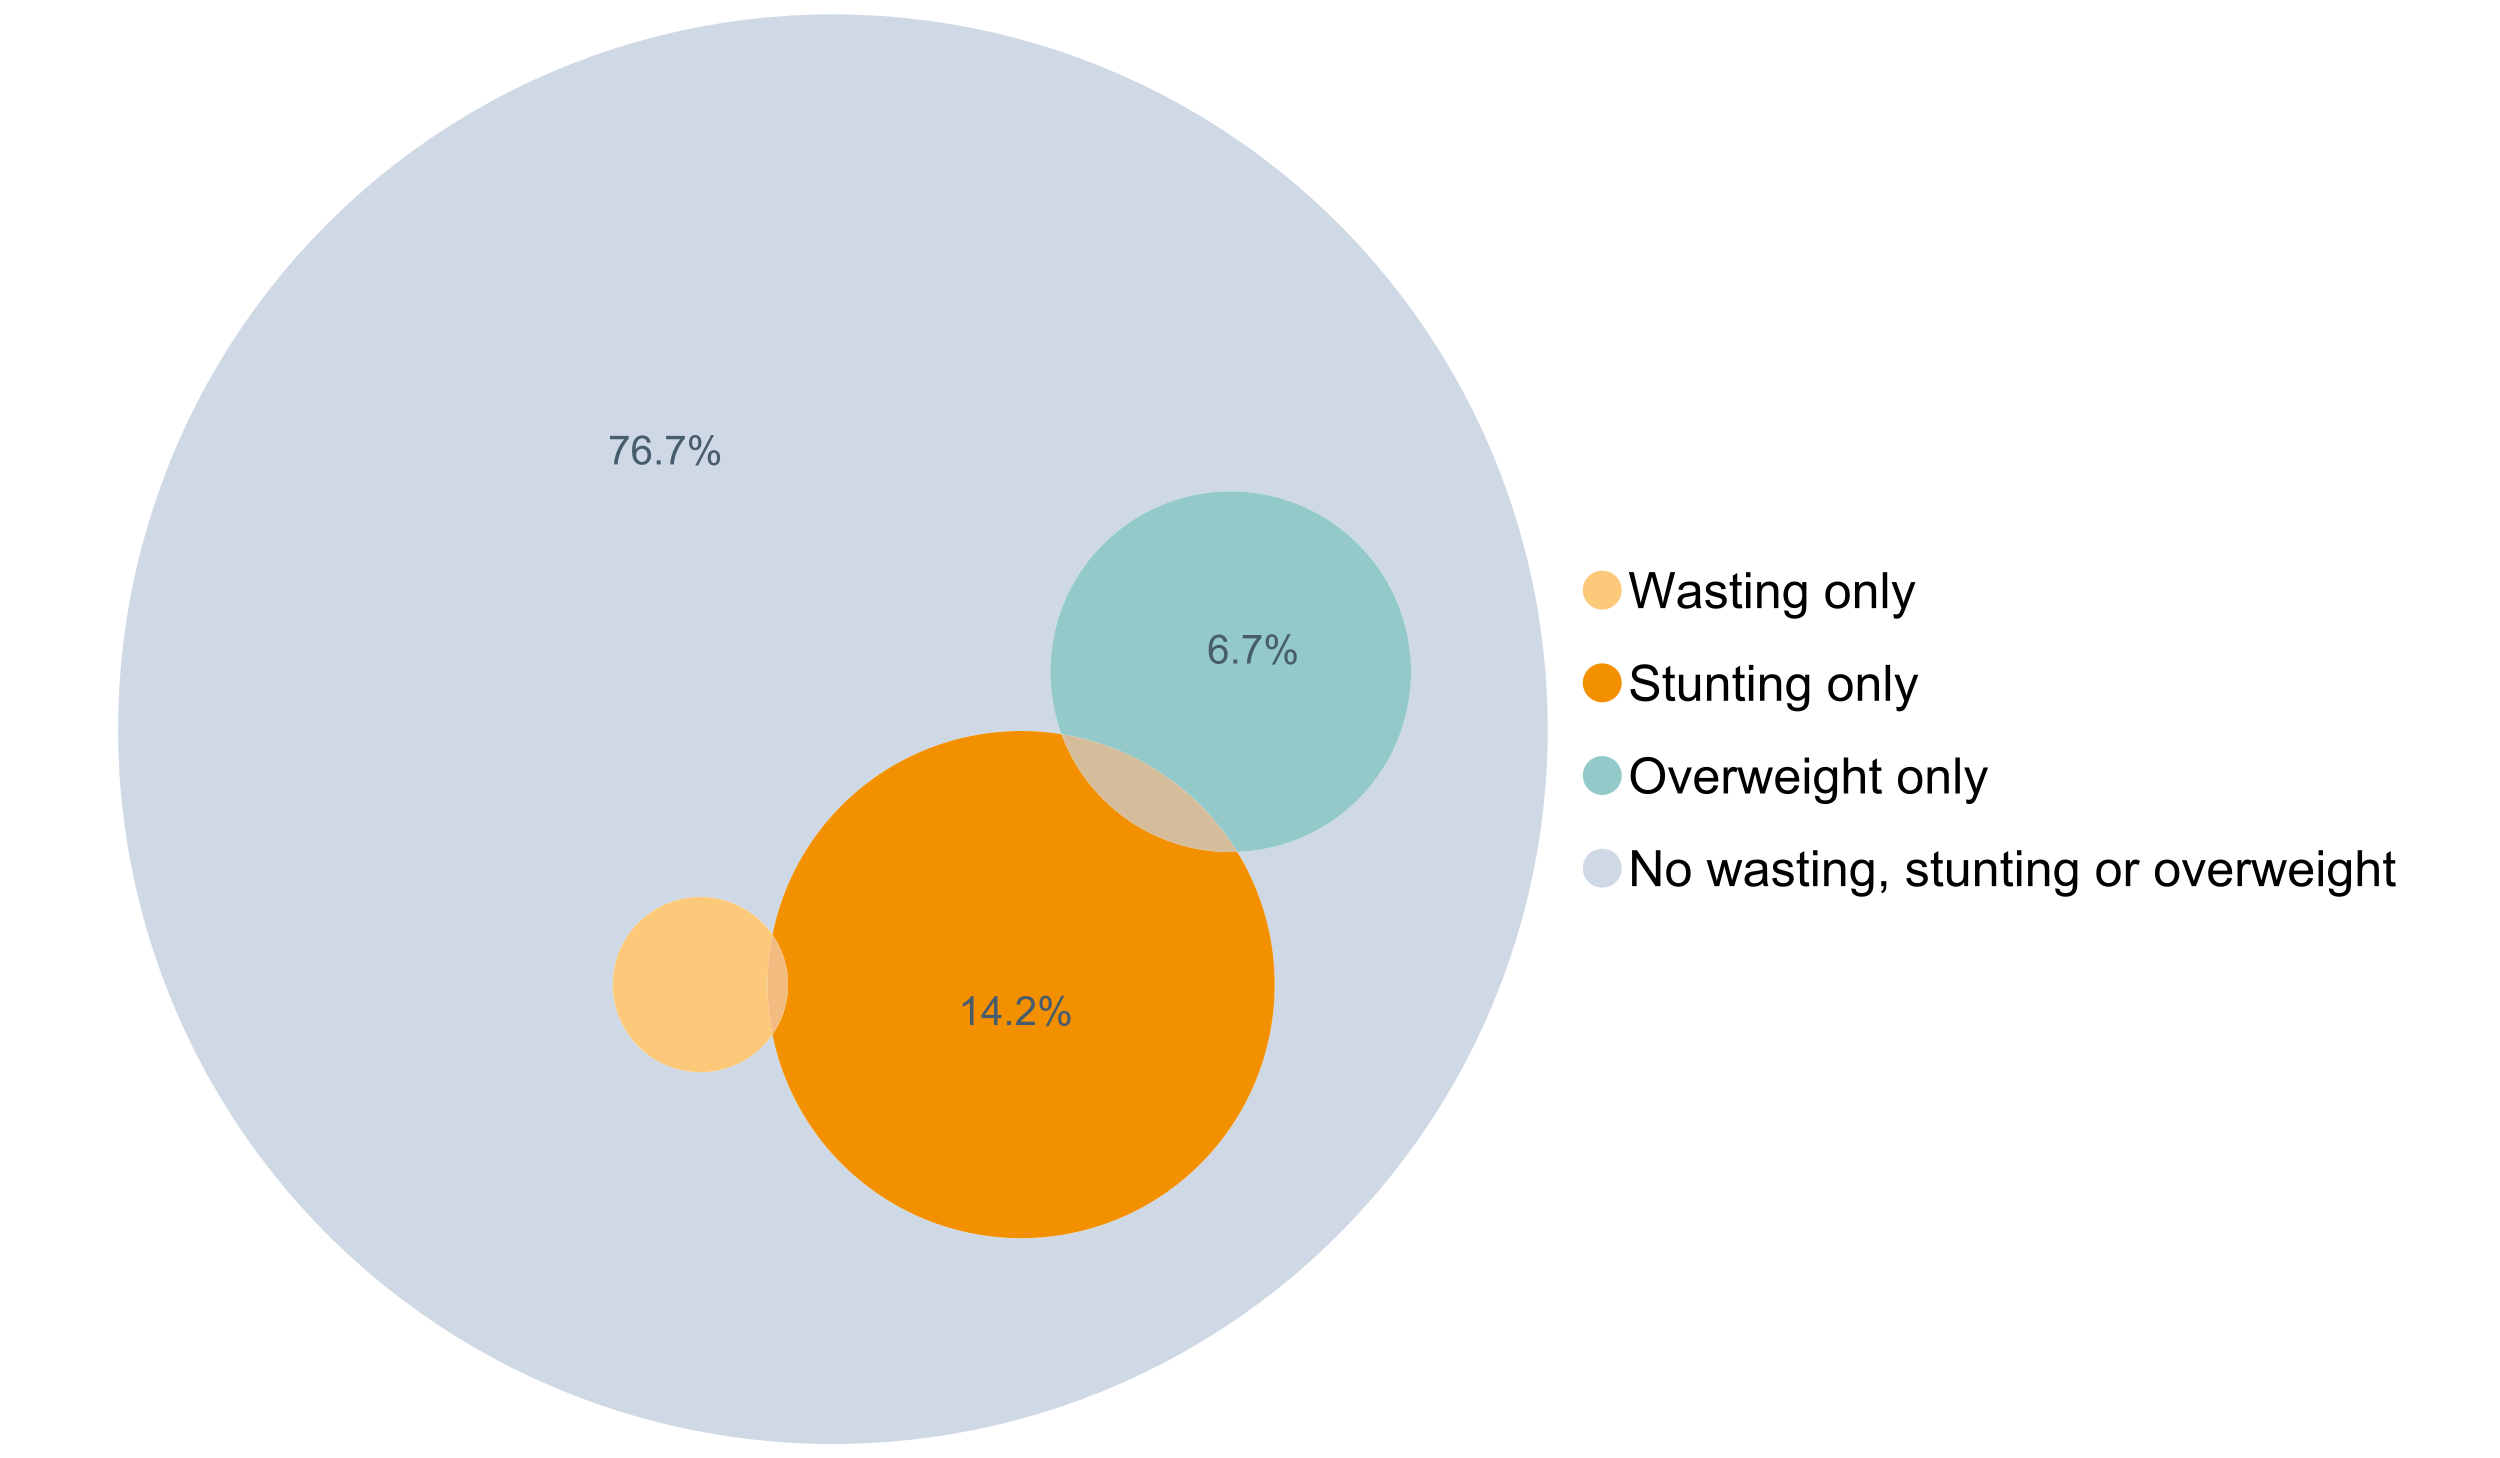 <?xml version="1.0" encoding="UTF-8"?>
<svg xmlns="http://www.w3.org/2000/svg" xmlns:xlink="http://www.w3.org/1999/xlink" width="1234.286pt" height="720pt" viewBox="0 0 1234.286 720" version="1.1">
<defs>
<g>
<symbol overflow="visible" id="glyph0-0">
<path style="stroke:none;" d="M 5.016 0 L 0.305 -17.758 L 2.715 -17.758 L 5.414 -6.117 C 5.703 -4.898 5.953 -3.688 6.164 -2.484 C 6.617 -4.379 6.883 -5.473 6.965 -5.766 L 10.344 -17.758 L 13.18 -17.758 L 15.723 -8.77 C 16.355 -6.539 16.816 -4.445 17.102 -2.484 C 17.324 -3.605 17.621 -4.891 17.988 -6.348 L 20.773 -17.758 L 23.133 -17.758 L 18.266 0 L 16 0 L 12.258 -13.527 C 11.941 -14.656 11.754 -15.352 11.699 -15.613 C 11.512 -14.797 11.34 -14.102 11.18 -13.527 L 7.414 0 Z M 5.016 0 "/>
</symbol>
<symbol overflow="visible" id="glyph0-1">
<path style="stroke:none;" d="M 10.027 -1.586 C 9.215 -0.898 8.438 -0.414 7.695 -0.133 C 6.945 0.148 6.145 0.285 5.293 0.289 C 3.875 0.285 2.789 -0.055 2.031 -0.746 C 1.27 -1.434 0.891 -2.316 0.895 -3.391 C 0.891 -4.02 1.035 -4.594 1.324 -5.117 C 1.613 -5.633 1.988 -6.051 2.453 -6.371 C 2.914 -6.684 3.438 -6.922 4.02 -7.086 C 4.449 -7.195 5.094 -7.305 5.961 -7.414 C 7.715 -7.617 9.012 -7.867 9.848 -8.164 C 9.852 -8.461 9.855 -8.652 9.859 -8.734 C 9.855 -9.621 9.648 -10.246 9.242 -10.609 C 8.68 -11.098 7.852 -11.344 6.758 -11.348 C 5.727 -11.344 4.969 -11.164 4.484 -10.809 C 3.992 -10.445 3.633 -9.809 3.402 -8.902 L 1.273 -9.191 C 1.461 -10.102 1.781 -10.84 2.227 -11.402 C 2.672 -11.965 3.312 -12.395 4.152 -12.699 C 4.992 -12.996 5.965 -13.148 7.074 -13.152 C 8.168 -13.148 9.062 -13.02 9.75 -12.766 C 10.438 -12.504 10.941 -12.18 11.266 -11.789 C 11.586 -11.398 11.812 -10.902 11.941 -10.309 C 12.012 -9.934 12.047 -9.266 12.051 -8.297 L 12.051 -5.391 C 12.047 -3.363 12.094 -2.078 12.191 -1.543 C 12.281 -1.004 12.465 -0.492 12.742 0 L 10.465 0 C 10.238 -0.453 10.09 -0.98 10.027 -1.586 Z M 9.848 -6.457 C 9.055 -6.133 7.867 -5.855 6.285 -5.633 C 5.387 -5.5 4.754 -5.355 4.383 -5.195 C 4.012 -5.031 3.723 -4.793 3.523 -4.484 C 3.32 -4.172 3.223 -3.828 3.223 -3.453 C 3.223 -2.867 3.441 -2.383 3.883 -1.996 C 4.32 -1.609 4.965 -1.418 5.812 -1.418 C 6.652 -1.418 7.398 -1.602 8.055 -1.969 C 8.707 -2.336 9.188 -2.836 9.496 -3.477 C 9.727 -3.965 9.844 -4.691 9.848 -5.656 Z M 9.848 -6.457 "/>
</symbol>
<symbol overflow="visible" id="glyph0-2">
<path style="stroke:none;" d="M 0.762 -3.84 L 2.918 -4.18 C 3.039 -3.312 3.375 -2.652 3.93 -2.191 C 4.48 -1.73 5.254 -1.5 6.25 -1.5 C 7.246 -1.5 7.988 -1.703 8.477 -2.113 C 8.961 -2.52 9.203 -3 9.207 -3.551 C 9.203 -4.043 8.988 -4.43 8.562 -4.711 C 8.258 -4.906 7.516 -5.152 6.336 -5.449 C 4.734 -5.852 3.625 -6.199 3.008 -6.496 C 2.387 -6.789 1.918 -7.199 1.602 -7.723 C 1.281 -8.242 1.125 -8.816 1.125 -9.449 C 1.125 -10.02 1.254 -10.551 1.52 -11.039 C 1.777 -11.527 2.137 -11.934 2.594 -12.258 C 2.93 -12.508 3.391 -12.719 3.977 -12.891 C 4.559 -13.062 5.188 -13.148 5.863 -13.152 C 6.867 -13.148 7.754 -13.004 8.52 -12.715 C 9.281 -12.426 9.844 -12.031 10.207 -11.535 C 10.57 -11.039 10.82 -10.375 10.961 -9.543 L 8.828 -9.254 C 8.73 -9.91 8.449 -10.426 7.988 -10.801 C 7.52 -11.168 6.863 -11.355 6.02 -11.359 C 5.016 -11.355 4.301 -11.191 3.875 -10.863 C 3.445 -10.531 3.234 -10.145 3.234 -9.703 C 3.234 -9.418 3.32 -9.16 3.5 -8.938 C 3.672 -8.699 3.953 -8.508 4.336 -8.355 C 4.555 -8.273 5.195 -8.086 6.262 -7.801 C 7.801 -7.387 8.875 -7.051 9.488 -6.789 C 10.094 -6.523 10.574 -6.141 10.922 -5.645 C 11.27 -5.141 11.441 -4.52 11.445 -3.777 C 11.441 -3.047 11.23 -2.363 10.809 -1.723 C 10.383 -1.082 9.773 -0.586 8.977 -0.234 C 8.176 0.113 7.27 0.285 6.262 0.289 C 4.586 0.285 3.312 -0.059 2.438 -0.75 C 1.562 -1.445 1.004 -2.473 0.762 -3.84 Z M 0.762 -3.84 "/>
</symbol>
<symbol overflow="visible" id="glyph0-3">
<path style="stroke:none;" d="M 6.395 -1.949 L 6.711 -0.023 C 6.094 0.102 5.547 0.164 5.062 0.168 C 4.27 0.164 3.652 0.043 3.219 -0.207 C 2.781 -0.453 2.477 -0.781 2.301 -1.191 C 2.121 -1.598 2.031 -2.457 2.035 -3.766 L 2.035 -11.168 L 0.438 -11.168 L 0.438 -12.863 L 2.035 -12.863 L 2.035 -16.047 L 4.203 -17.355 L 4.203 -12.863 L 6.395 -12.863 L 6.395 -11.168 L 4.203 -11.168 L 4.203 -3.645 C 4.199 -3.023 4.238 -2.621 4.316 -2.445 C 4.391 -2.266 4.516 -2.125 4.691 -2.023 C 4.863 -1.914 5.113 -1.863 5.438 -1.867 C 5.68 -1.863 5.996 -1.891 6.395 -1.949 Z M 6.395 -1.949 "/>
</symbol>
<symbol overflow="visible" id="glyph0-4">
<path style="stroke:none;" d="M 1.648 -15.25 L 1.648 -17.758 L 3.828 -17.758 L 3.828 -15.25 Z M 1.648 0 L 1.648 -12.863 L 3.828 -12.863 L 3.828 0 Z M 1.648 0 "/>
</symbol>
<symbol overflow="visible" id="glyph0-5">
<path style="stroke:none;" d="M 1.637 0 L 1.637 -12.863 L 3.598 -12.863 L 3.598 -11.035 C 4.543 -12.441 5.906 -13.148 7.691 -13.152 C 8.465 -13.148 9.176 -13.008 9.828 -12.734 C 10.477 -12.453 10.965 -12.09 11.289 -11.637 C 11.609 -11.184 11.836 -10.645 11.965 -10.027 C 12.043 -9.621 12.082 -8.918 12.086 -7.91 L 12.086 0 L 9.906 0 L 9.906 -7.824 C 9.902 -8.707 9.816 -9.371 9.652 -9.816 C 9.48 -10.254 9.18 -10.605 8.75 -10.871 C 8.312 -11.129 7.809 -11.262 7.23 -11.266 C 6.301 -11.262 5.5 -10.965 4.828 -10.379 C 4.152 -9.785 3.812 -8.668 3.816 -7.023 L 3.816 0 Z M 1.637 0 "/>
</symbol>
<symbol overflow="visible" id="glyph0-6">
<path style="stroke:none;" d="M 1.234 1.066 L 3.355 1.379 C 3.441 2.031 3.688 2.508 4.094 2.809 C 4.633 3.207 5.371 3.41 6.309 3.414 C 7.316 3.41 8.098 3.207 8.648 2.809 C 9.195 2.402 9.566 1.84 9.762 1.113 C 9.875 0.668 9.926 -0.262 9.918 -1.684 C 8.965 -0.559 7.777 0 6.359 0 C 4.586 0 3.219 -0.637 2.254 -1.914 C 1.281 -3.188 0.797 -4.719 0.801 -6.504 C 0.797 -7.73 1.02 -8.859 1.465 -9.898 C 1.91 -10.934 2.555 -11.738 3.398 -12.305 C 4.242 -12.867 5.23 -13.148 6.371 -13.152 C 7.887 -13.148 9.141 -12.535 10.125 -11.312 L 10.125 -12.863 L 12.137 -12.863 L 12.137 -1.742 C 12.133 0.258 11.93 1.672 11.523 2.512 C 11.113 3.344 10.469 4.004 9.586 4.492 C 8.703 4.973 7.613 5.215 6.324 5.219 C 4.785 5.215 3.547 4.871 2.602 4.184 C 1.656 3.492 1.199 2.453 1.234 1.066 Z M 3.039 -6.66 C 3.035 -4.969 3.371 -3.738 4.043 -2.965 C 4.715 -2.191 5.555 -1.805 6.566 -1.805 C 7.562 -1.805 8.402 -2.188 9.082 -2.961 C 9.762 -3.727 10.102 -4.938 10.102 -6.59 C 10.102 -8.16 9.75 -9.348 9.055 -10.148 C 8.352 -10.945 7.512 -11.344 6.527 -11.348 C 5.559 -11.344 4.734 -10.949 4.055 -10.168 C 3.375 -9.379 3.035 -8.211 3.039 -6.66 Z M 3.039 -6.66 "/>
</symbol>
<symbol overflow="visible" id="glyph0-7">
<path style="stroke:none;" d=""/>
</symbol>
<symbol overflow="visible" id="glyph0-8">
<path style="stroke:none;" d="M 0.824 -6.43 C 0.82 -8.809 1.48 -10.574 2.809 -11.723 C 3.91 -12.672 5.262 -13.148 6.855 -13.152 C 8.621 -13.148 10.066 -12.57 11.191 -11.414 C 12.312 -10.254 12.871 -8.652 12.875 -6.613 C 12.871 -4.953 12.625 -3.652 12.129 -2.707 C 11.633 -1.758 10.91 -1.02 9.961 -0.496 C 9.012 0.027 7.977 0.285 6.855 0.289 C 5.055 0.285 3.598 -0.289 2.488 -1.441 C 1.375 -2.594 0.82 -4.254 0.824 -6.43 Z M 3.062 -6.43 C 3.059 -4.781 3.418 -3.551 4.141 -2.73 C 4.855 -1.91 5.762 -1.5 6.855 -1.5 C 7.934 -1.5 8.832 -1.91 9.555 -2.734 C 10.27 -3.559 10.629 -4.816 10.633 -6.504 C 10.629 -8.094 10.266 -9.297 9.547 -10.117 C 8.82 -10.934 7.926 -11.344 6.855 -11.348 C 5.762 -11.344 4.855 -10.938 4.141 -10.125 C 3.418 -9.309 3.059 -8.074 3.062 -6.43 Z M 3.062 -6.43 "/>
</symbol>
<symbol overflow="visible" id="glyph0-9">
<path style="stroke:none;" d="M 1.586 0 L 1.586 -17.758 L 3.766 -17.758 L 3.766 0 Z M 1.586 0 "/>
</symbol>
<symbol overflow="visible" id="glyph0-10">
<path style="stroke:none;" d="M 1.539 4.953 L 1.297 2.906 C 1.77 3.035 2.188 3.098 2.543 3.102 C 3.027 3.098 3.414 3.02 3.703 2.859 C 3.992 2.695 4.23 2.469 4.422 2.18 C 4.555 1.961 4.777 1.418 5.086 0.559 C 5.125 0.434 5.188 0.258 5.281 0.023 L 0.398 -12.863 L 2.75 -12.863 L 5.426 -5.414 C 5.77 -4.469 6.078 -3.473 6.359 -2.434 C 6.605 -3.434 6.906 -4.414 7.254 -5.367 L 10.004 -12.863 L 12.184 -12.863 L 7.293 0.219 C 6.766 1.625 6.355 2.598 6.066 3.137 C 5.676 3.852 5.234 4.379 4.734 4.715 C 4.234 5.047 3.637 5.215 2.941 5.219 C 2.52 5.215 2.051 5.125 1.539 4.953 Z M 1.539 4.953 "/>
</symbol>
<symbol overflow="visible" id="glyph0-11">
<path style="stroke:none;" d="M 1.113 -5.703 L 3.332 -5.898 C 3.434 -5.008 3.676 -4.277 4.062 -3.711 C 4.445 -3.141 5.043 -2.684 5.852 -2.332 C 6.656 -1.98 7.562 -1.805 8.574 -1.805 C 9.465 -1.805 10.258 -1.938 10.949 -2.203 C 11.633 -2.469 12.145 -2.832 12.48 -3.301 C 12.816 -3.762 12.984 -4.27 12.984 -4.82 C 12.984 -5.375 12.82 -5.859 12.5 -6.277 C 12.172 -6.691 11.641 -7.043 10.902 -7.328 C 10.422 -7.512 9.367 -7.801 7.738 -8.191 C 6.105 -8.582 4.965 -8.949 4.312 -9.301 C 3.461 -9.742 2.828 -10.293 2.414 -10.953 C 2 -11.609 1.793 -12.348 1.793 -13.164 C 1.793 -14.059 2.047 -14.898 2.555 -15.68 C 3.062 -16.457 3.805 -17.047 4.785 -17.453 C 5.758 -17.855 6.844 -18.059 8.043 -18.059 C 9.355 -18.059 10.516 -17.844 11.523 -17.422 C 12.527 -16.996 13.301 -16.375 13.844 -15.551 C 14.383 -14.727 14.672 -13.793 14.715 -12.754 L 12.465 -12.586 C 12.34 -13.707 11.93 -14.555 11.234 -15.129 C 10.531 -15.699 9.5 -15.984 8.141 -15.988 C 6.715 -15.984 5.68 -15.723 5.031 -15.207 C 4.379 -14.684 4.055 -14.059 4.059 -13.324 C 4.055 -12.684 4.285 -12.156 4.746 -11.75 C 5.199 -11.336 6.379 -10.914 8.289 -10.484 C 10.199 -10.047 11.512 -9.672 12.223 -9.352 C 13.254 -8.875 14.016 -8.27 14.508 -7.539 C 15 -6.809 15.246 -5.969 15.25 -5.016 C 15.246 -4.07 14.977 -3.18 14.438 -2.344 C 13.895 -1.508 13.117 -0.855 12.105 -0.391 C 11.09 0.074 9.949 0.305 8.684 0.305 C 7.074 0.305 5.727 0.07 4.645 -0.398 C 3.555 -0.867 2.703 -1.57 2.09 -2.512 C 1.469 -3.453 1.145 -4.516 1.113 -5.703 Z M 1.113 -5.703 "/>
</symbol>
<symbol overflow="visible" id="glyph0-12">
<path style="stroke:none;" d="M 10.066 0 L 10.066 -1.891 C 9.062 -0.438 7.699 0.285 5.984 0.289 C 5.219 0.285 4.512 0.145 3.855 -0.145 C 3.199 -0.434 2.711 -0.801 2.391 -1.242 C 2.07 -1.68 1.844 -2.219 1.719 -2.859 C 1.625 -3.285 1.582 -3.961 1.586 -4.895 L 1.586 -12.863 L 3.766 -12.863 L 3.766 -5.73 C 3.762 -4.59 3.805 -3.82 3.898 -3.426 C 4.031 -2.852 4.324 -2.402 4.77 -2.074 C 5.215 -1.746 5.762 -1.582 6.418 -1.586 C 7.07 -1.582 7.688 -1.75 8.262 -2.09 C 8.832 -2.422 9.234 -2.879 9.477 -3.457 C 9.711 -4.035 9.832 -4.871 9.836 -5.973 L 9.836 -12.863 L 12.016 -12.863 L 12.016 0 Z M 10.066 0 "/>
</symbol>
<symbol overflow="visible" id="glyph0-13">
<path style="stroke:none;" d="M 1.199 -8.648 C 1.195 -11.594 1.984 -13.898 3.57 -15.57 C 5.148 -17.234 7.195 -18.07 9.703 -18.07 C 11.34 -18.07 12.816 -17.676 14.133 -16.895 C 15.449 -16.109 16.453 -15.02 17.145 -13.621 C 17.832 -12.219 18.176 -10.629 18.18 -8.855 C 18.176 -7.051 17.812 -5.441 17.09 -4.02 C 16.359 -2.598 15.328 -1.52 14 -0.793 C 12.664 -0.059 11.23 0.305 9.691 0.305 C 8.02 0.305 6.523 -0.098 5.207 -0.906 C 3.891 -1.715 2.895 -2.816 2.215 -4.215 C 1.535 -5.605 1.195 -7.086 1.199 -8.648 Z M 3.621 -8.613 C 3.621 -6.473 4.195 -4.785 5.348 -3.555 C 6.496 -2.32 7.938 -1.703 9.676 -1.707 C 11.441 -1.703 12.898 -2.324 14.043 -3.57 C 15.184 -4.812 15.754 -6.578 15.758 -8.867 C 15.754 -10.309 15.512 -11.57 15.023 -12.652 C 14.535 -13.727 13.82 -14.562 12.879 -15.156 C 11.938 -15.746 10.883 -16.043 9.715 -16.047 C 8.051 -16.043 6.617 -15.473 5.418 -14.332 C 4.219 -13.191 3.621 -11.285 3.621 -8.613 Z M 3.621 -8.613 "/>
</symbol>
<symbol overflow="visible" id="glyph0-14">
<path style="stroke:none;" d="M 5.207 0 L 0.316 -12.863 L 2.617 -12.863 L 5.379 -5.16 C 5.676 -4.328 5.949 -3.465 6.203 -2.566 C 6.395 -3.246 6.664 -4.062 7.012 -5.016 L 9.871 -12.863 L 12.113 -12.863 L 7.242 0 Z M 5.207 0 "/>
</symbol>
<symbol overflow="visible" id="glyph0-15">
<path style="stroke:none;" d="M 10.441 -4.141 L 12.695 -3.863 C 12.336 -2.543 11.676 -1.523 10.719 -0.801 C 9.754 -0.074 8.527 0.285 7.039 0.289 C 5.152 0.285 3.66 -0.289 2.562 -1.445 C 1.457 -2.602 0.906 -4.227 0.91 -6.324 C 0.906 -8.484 1.465 -10.164 2.578 -11.359 C 3.691 -12.551 5.137 -13.148 6.914 -13.152 C 8.633 -13.148 10.035 -12.562 11.129 -11.395 C 12.215 -10.223 12.762 -8.578 12.766 -6.457 C 12.762 -6.324 12.758 -6.129 12.754 -5.875 L 3.16 -5.875 C 3.238 -4.457 3.641 -3.375 4.359 -2.625 C 5.078 -1.875 5.973 -1.5 7.051 -1.5 C 7.848 -1.5 8.531 -1.707 9.098 -2.129 C 9.66 -2.547 10.109 -3.219 10.441 -4.141 Z M 3.281 -7.668 L 10.465 -7.668 C 10.367 -8.746 10.09 -9.559 9.641 -10.102 C 8.941 -10.938 8.043 -11.355 6.941 -11.359 C 5.938 -11.355 5.094 -11.02 4.414 -10.355 C 3.727 -9.684 3.352 -8.789 3.281 -7.668 Z M 3.281 -7.668 "/>
</symbol>
<symbol overflow="visible" id="glyph0-16">
<path style="stroke:none;" d="M 1.609 0 L 1.609 -12.863 L 3.574 -12.863 L 3.574 -10.914 C 4.074 -11.824 4.535 -12.426 4.961 -12.715 C 5.383 -13.004 5.848 -13.148 6.359 -13.152 C 7.09 -13.148 7.836 -12.914 8.598 -12.453 L 7.848 -10.43 C 7.312 -10.742 6.781 -10.898 6.25 -10.902 C 5.77 -10.898 5.34 -10.754 4.965 -10.469 C 4.582 -10.18 4.312 -9.781 4.156 -9.277 C 3.91 -8.496 3.789 -7.648 3.793 -6.734 L 3.793 0 Z M 1.609 0 "/>
</symbol>
<symbol overflow="visible" id="glyph0-17">
<path style="stroke:none;" d="M 4.008 0 L 0.074 -12.863 L 2.324 -12.863 L 4.371 -5.438 L 5.137 -2.676 C 5.164 -2.812 5.387 -3.695 5.801 -5.328 L 7.848 -12.863 L 10.09 -12.863 L 12.016 -5.402 L 12.656 -2.941 L 13.395 -5.426 L 15.602 -12.863 L 17.719 -12.863 L 13.699 0 L 11.434 0 L 9.387 -7.703 L 8.891 -9.895 L 6.285 0 Z M 4.008 0 "/>
</symbol>
<symbol overflow="visible" id="glyph0-18">
<path style="stroke:none;" d="M 1.637 0 L 1.637 -17.758 L 3.816 -17.758 L 3.816 -11.387 C 4.828 -12.559 6.113 -13.148 7.668 -13.152 C 8.617 -13.148 9.445 -12.961 10.148 -12.59 C 10.852 -12.211 11.352 -11.691 11.656 -11.031 C 11.957 -10.367 12.109 -9.406 12.113 -8.152 L 12.113 0 L 9.934 0 L 9.934 -8.152 C 9.93 -9.238 9.695 -10.031 9.223 -10.531 C 8.75 -11.023 8.082 -11.273 7.219 -11.277 C 6.57 -11.273 5.961 -11.105 5.395 -10.773 C 4.824 -10.434 4.418 -9.98 4.18 -9.41 C 3.934 -8.836 3.812 -8.043 3.816 -7.039 L 3.816 0 Z M 1.637 0 "/>
</symbol>
<symbol overflow="visible" id="glyph0-19">
<path style="stroke:none;" d="M 1.891 0 L 1.891 -17.758 L 4.301 -17.758 L 13.625 -3.816 L 13.625 -17.758 L 15.879 -17.758 L 15.879 0 L 13.469 0 L 4.141 -13.953 L 4.141 0 Z M 1.891 0 "/>
</symbol>
<symbol overflow="visible" id="glyph0-20">
<path style="stroke:none;" d="M 2.203 0 L 2.203 -2.484 L 4.688 -2.484 L 4.688 0 C 4.688 0.91 4.523 1.645 4.203 2.207 C 3.875 2.766 3.363 3.199 2.664 3.512 L 2.059 2.578 C 2.516 2.375 2.855 2.078 3.074 1.688 C 3.289 1.297 3.41 0.734 3.441 0 Z M 2.203 0 "/>
</symbol>
<symbol overflow="visible" id="glyph1-0">
<path style="stroke:none;" d="M 0.945 -12.406 L 0.945 -14.09 L 10.188 -14.09 L 10.188 -12.727 C 9.277 -11.758 8.375 -10.473 7.484 -8.871 C 6.586 -7.266 5.898 -5.617 5.414 -3.926 C 5.062 -2.73 4.836 -1.422 4.742 0 L 2.941 0 C 2.957 -1.121 3.176 -2.477 3.602 -4.07 C 4.02 -5.66 4.625 -7.195 5.418 -8.672 C 6.203 -10.148 7.043 -11.391 7.938 -12.406 Z M 0.945 -12.406 "/>
</symbol>
<symbol overflow="visible" id="glyph1-1">
<path style="stroke:none;" d="M 9.922 -10.781 L 8.18 -10.645 C 8.023 -11.328 7.801 -11.828 7.52 -12.145 C 7.043 -12.641 6.461 -12.891 5.766 -12.895 C 5.203 -12.891 4.711 -12.734 4.293 -12.426 C 3.742 -12.023 3.309 -11.438 2.988 -10.664 C 2.668 -9.891 2.5 -8.789 2.492 -7.363 C 2.91 -8.004 3.426 -8.48 4.039 -8.793 C 4.648 -9.102 5.289 -9.258 5.961 -9.262 C 7.125 -9.258 8.121 -8.828 8.941 -7.969 C 9.762 -7.109 10.172 -5.996 10.176 -4.637 C 10.172 -3.738 9.98 -2.906 9.598 -2.137 C 9.211 -1.367 8.68 -0.777 8.004 -0.371 C 7.328 0.039 6.562 0.238 5.707 0.242 C 4.246 0.238 3.055 -0.293 2.133 -1.367 C 1.211 -2.438 0.75 -4.211 0.75 -6.68 C 0.75 -9.438 1.258 -11.441 2.277 -12.699 C 3.164 -13.785 4.363 -14.332 5.871 -14.336 C 6.996 -14.332 7.914 -14.016 8.633 -13.391 C 9.348 -12.758 9.777 -11.891 9.922 -10.781 Z M 2.766 -4.625 C 2.766 -4.016 2.891 -3.438 3.148 -2.891 C 3.402 -2.336 3.762 -1.918 4.227 -1.633 C 4.684 -1.34 5.168 -1.195 5.676 -1.199 C 6.414 -1.195 7.051 -1.492 7.586 -2.094 C 8.117 -2.688 8.383 -3.5 8.387 -4.527 C 8.383 -5.512 8.121 -6.289 7.598 -6.859 C 7.07 -7.426 6.406 -7.711 5.609 -7.711 C 4.812 -7.711 4.141 -7.426 3.594 -6.859 C 3.039 -6.289 2.766 -5.543 2.766 -4.625 Z M 2.766 -4.625 "/>
</symbol>
<symbol overflow="visible" id="glyph1-2">
<path style="stroke:none;" d="M 1.812 0 L 1.812 -1.996 L 3.809 -1.996 L 3.809 0 Z M 1.812 0 "/>
</symbol>
<symbol overflow="visible" id="glyph1-3">
<path style="stroke:none;" d="M 1.16 -10.848 C 1.16 -11.863 1.414 -12.73 1.93 -13.449 C 2.438 -14.16 3.184 -14.52 4.16 -14.52 C 5.055 -14.52 5.793 -14.199 6.383 -13.559 C 6.969 -12.918 7.266 -11.977 7.266 -10.742 C 7.266 -9.531 6.969 -8.602 6.375 -7.949 C 5.781 -7.297 5.047 -6.973 4.18 -6.973 C 3.312 -6.973 2.594 -7.293 2.02 -7.938 C 1.445 -8.578 1.16 -9.547 1.16 -10.848 Z M 4.207 -13.312 C 3.77 -13.312 3.406 -13.121 3.121 -12.746 C 2.828 -12.367 2.684 -11.676 2.688 -10.672 C 2.684 -9.754 2.828 -9.109 3.125 -8.738 C 3.414 -8.363 3.777 -8.18 4.207 -8.18 C 4.648 -8.18 5.012 -8.367 5.301 -8.742 C 5.586 -9.117 5.73 -9.805 5.734 -10.809 C 5.73 -11.727 5.586 -12.375 5.297 -12.75 C 5.004 -13.125 4.641 -13.312 4.207 -13.312 Z M 4.215 0.527 L 12.027 -14.52 L 13.449 -14.52 L 5.668 0.527 Z M 10.391 -3.352 C 10.387 -4.375 10.645 -5.242 11.16 -5.953 C 11.672 -6.664 12.418 -7.02 13.398 -7.02 C 14.293 -7.02 15.035 -6.699 15.625 -6.059 C 16.211 -5.418 16.504 -4.477 16.508 -3.242 C 16.504 -2.031 16.207 -1.102 15.613 -0.449 C 15.016 0.203 14.281 0.527 13.41 0.527 C 12.543 0.527 11.824 0.207 11.25 -0.441 C 10.676 -1.082 10.387 -2.055 10.391 -3.352 Z M 13.449 -5.812 C 13.004 -5.812 12.641 -5.621 12.352 -5.246 C 12.062 -4.867 11.918 -4.18 11.918 -3.176 C 11.918 -2.266 12.062 -1.621 12.355 -1.246 C 12.648 -0.867 13.008 -0.68 13.438 -0.684 C 13.883 -0.68 14.254 -0.867 14.543 -1.246 C 14.832 -1.621 14.977 -2.309 14.977 -3.312 C 14.977 -4.23 14.828 -4.879 14.539 -5.254 C 14.242 -5.625 13.879 -5.812 13.449 -5.812 Z M 13.449 -5.812 "/>
</symbol>
<symbol overflow="visible" id="glyph1-4">
<path style="stroke:none;" d="M 7.43 0 L 5.676 0 L 5.676 -11.172 C 5.25 -10.766 4.695 -10.363 4.016 -9.961 C 3.328 -9.559 2.715 -9.258 2.172 -9.059 L 2.172 -10.75 C 3.148 -11.207 4.004 -11.766 4.742 -12.426 C 5.473 -13.078 5.992 -13.715 6.301 -14.336 L 7.43 -14.336 Z M 7.43 0 "/>
</symbol>
<symbol overflow="visible" id="glyph1-5">
<path style="stroke:none;" d="M 6.445 0 L 6.445 -3.418 L 0.254 -3.418 L 0.254 -5.023 L 6.77 -14.277 L 8.199 -14.277 L 8.199 -5.023 L 10.129 -5.023 L 10.129 -3.418 L 8.199 -3.418 L 8.199 0 Z M 6.445 -5.023 L 6.445 -11.461 L 1.977 -5.023 Z M 6.445 -5.023 "/>
</symbol>
<symbol overflow="visible" id="glyph1-6">
<path style="stroke:none;" d="M 10.039 -1.684 L 10.039 0 L 0.605 0 C 0.59 -0.422 0.66 -0.828 0.809 -1.219 C 1.047 -1.859 1.43 -2.488 1.961 -3.113 C 2.488 -3.734 3.254 -4.457 4.254 -5.277 C 5.805 -6.547 6.852 -7.555 7.398 -8.301 C 7.941 -9.043 8.215 -9.746 8.219 -10.41 C 8.215 -11.102 7.965 -11.688 7.473 -12.168 C 6.973 -12.641 6.328 -12.879 5.531 -12.883 C 4.688 -12.879 4.012 -12.625 3.504 -12.121 C 2.996 -11.613 2.738 -10.914 2.738 -10.02 L 0.934 -10.207 C 1.055 -11.551 1.52 -12.574 2.328 -13.277 C 3.129 -13.98 4.211 -14.332 5.57 -14.336 C 6.938 -14.332 8.02 -13.953 8.82 -13.195 C 9.617 -12.434 10.02 -11.492 10.02 -10.371 C 10.02 -9.801 9.902 -9.238 9.668 -8.688 C 9.434 -8.133 9.047 -7.551 8.508 -6.941 C 7.965 -6.328 7.062 -5.492 5.805 -4.43 C 4.75 -3.547 4.074 -2.945 3.777 -2.633 C 3.477 -2.312 3.23 -1.996 3.039 -1.684 Z M 10.039 -1.684 "/>
</symbol>
</g>
</defs>
<g id="surface29433">
<path style=" stroke:none;fill-rule:nonzero;fill:rgb(98.824%,78.824%,47.843%);fill-opacity:1;" d="M 800.672 291.367 C 800.672 296.676 796.367 300.98 791.059 300.98 C 785.75 300.98 781.445 296.676 781.445 291.367 C 781.445 286.055 785.75 281.75 791.059 281.75 C 796.367 281.75 800.672 286.055 800.672 291.367 "/>
<g style="fill:rgb(0%,0%,0%);fill-opacity:1;">
  <use xlink:href="#glyph0-0" x="803.891" y="300.242"/>
  <use xlink:href="#glyph0-1" x="827.303" y="300.242"/>
  <use xlink:href="#glyph0-2" x="841.099" y="300.242"/>
  <use xlink:href="#glyph0-3" x="853.502" y="300.242"/>
  <use xlink:href="#glyph0-4" x="860.394" y="300.242"/>
  <use xlink:href="#glyph0-5" x="865.905" y="300.242"/>
  <use xlink:href="#glyph0-6" x="879.7" y="300.242"/>
  <use xlink:href="#glyph0-7" x="893.496" y="300.242"/>
  <use xlink:href="#glyph0-8" x="900.388" y="300.242"/>
  <use xlink:href="#glyph0-5" x="914.183" y="300.242"/>
  <use xlink:href="#glyph0-9" x="927.979" y="300.242"/>
  <use xlink:href="#glyph0-10" x="933.49" y="300.242"/>
</g>
<path style=" stroke:none;fill-rule:nonzero;fill:rgb(95.294%,56.471%,0%);fill-opacity:1;" d="M 800.672 337.121 C 800.672 342.434 796.367 346.738 791.059 346.738 C 785.75 346.738 781.445 342.434 781.445 337.121 C 781.445 331.812 785.75 327.508 791.059 327.508 C 796.367 327.508 800.672 331.812 800.672 337.121 "/>
<g style="fill:rgb(0%,0%,0%);fill-opacity:1;">
  <use xlink:href="#glyph0-11" x="803.891" y="346"/>
  <use xlink:href="#glyph0-3" x="820.436" y="346"/>
  <use xlink:href="#glyph0-12" x="827.328" y="346"/>
  <use xlink:href="#glyph0-5" x="841.123" y="346"/>
  <use xlink:href="#glyph0-3" x="854.919" y="346"/>
  <use xlink:href="#glyph0-4" x="861.811" y="346"/>
  <use xlink:href="#glyph0-5" x="867.322" y="346"/>
  <use xlink:href="#glyph0-6" x="881.117" y="346"/>
  <use xlink:href="#glyph0-7" x="894.913" y="346"/>
  <use xlink:href="#glyph0-8" x="901.805" y="346"/>
  <use xlink:href="#glyph0-5" x="915.6" y="346"/>
  <use xlink:href="#glyph0-9" x="929.396" y="346"/>
  <use xlink:href="#glyph0-10" x="934.907" y="346"/>
</g>
<path style=" stroke:none;fill-rule:nonzero;fill:rgb(57.647%,79.216%,78.824%);fill-opacity:1;" d="M 800.672 382.879 C 800.672 388.188 796.367 392.492 791.059 392.492 C 785.75 392.492 781.445 388.188 781.445 382.879 C 781.445 377.566 785.75 373.262 791.059 373.262 C 796.367 373.262 800.672 377.566 800.672 382.879 "/>
<g style="fill:rgb(0%,0%,0%);fill-opacity:1;">
  <use xlink:href="#glyph0-13" x="803.891" y="391.758"/>
  <use xlink:href="#glyph0-14" x="823.185" y="391.758"/>
  <use xlink:href="#glyph0-15" x="835.588" y="391.758"/>
  <use xlink:href="#glyph0-16" x="849.384" y="391.758"/>
  <use xlink:href="#glyph0-17" x="857.644" y="391.758"/>
  <use xlink:href="#glyph0-15" x="875.558" y="391.758"/>
  <use xlink:href="#glyph0-4" x="889.354" y="391.758"/>
  <use xlink:href="#glyph0-6" x="894.865" y="391.758"/>
  <use xlink:href="#glyph0-18" x="908.66" y="391.758"/>
  <use xlink:href="#glyph0-3" x="922.456" y="391.758"/>
  <use xlink:href="#glyph0-7" x="929.348" y="391.758"/>
  <use xlink:href="#glyph0-8" x="936.239" y="391.758"/>
  <use xlink:href="#glyph0-5" x="950.035" y="391.758"/>
  <use xlink:href="#glyph0-9" x="963.831" y="391.758"/>
  <use xlink:href="#glyph0-10" x="969.342" y="391.758"/>
</g>
<path style=" stroke:none;fill-rule:nonzero;fill:rgb(81.176%,85.098%,89.804%);fill-opacity:1;" d="M 800.672 428.633 C 800.672 433.945 796.367 438.25 791.059 438.25 C 785.75 438.25 781.445 433.945 781.445 428.633 C 781.445 423.324 785.75 419.02 791.059 419.02 C 796.367 419.02 800.672 423.324 800.672 428.633 "/>
<g style="fill:rgb(0%,0%,0%);fill-opacity:1;">
  <use xlink:href="#glyph0-19" x="803.891" y="437.512"/>
  <use xlink:href="#glyph0-8" x="821.804" y="437.512"/>
  <use xlink:href="#glyph0-7" x="835.6" y="437.512"/>
  <use xlink:href="#glyph0-17" x="842.492" y="437.512"/>
  <use xlink:href="#glyph0-1" x="860.406" y="437.512"/>
  <use xlink:href="#glyph0-2" x="874.201" y="437.512"/>
  <use xlink:href="#glyph0-3" x="886.604" y="437.512"/>
  <use xlink:href="#glyph0-4" x="893.496" y="437.512"/>
  <use xlink:href="#glyph0-5" x="899.007" y="437.512"/>
  <use xlink:href="#glyph0-6" x="912.803" y="437.512"/>
  <use xlink:href="#glyph0-20" x="926.598" y="437.512"/>
  <use xlink:href="#glyph0-7" x="933.49" y="437.512"/>
  <use xlink:href="#glyph0-2" x="940.382" y="437.512"/>
  <use xlink:href="#glyph0-3" x="952.785" y="437.512"/>
  <use xlink:href="#glyph0-12" x="959.676" y="437.512"/>
  <use xlink:href="#glyph0-5" x="973.472" y="437.512"/>
  <use xlink:href="#glyph0-3" x="987.268" y="437.512"/>
  <use xlink:href="#glyph0-4" x="994.159" y="437.512"/>
  <use xlink:href="#glyph0-5" x="999.67" y="437.512"/>
  <use xlink:href="#glyph0-6" x="1013.466" y="437.512"/>
  <use xlink:href="#glyph0-7" x="1027.262" y="437.512"/>
  <use xlink:href="#glyph0-8" x="1034.154" y="437.512"/>
  <use xlink:href="#glyph0-16" x="1047.949" y="437.512"/>
  <use xlink:href="#glyph0-7" x="1056.21" y="437.512"/>
  <use xlink:href="#glyph0-8" x="1063.101" y="437.512"/>
  <use xlink:href="#glyph0-14" x="1076.897" y="437.512"/>
  <use xlink:href="#glyph0-15" x="1089.3" y="437.512"/>
  <use xlink:href="#glyph0-16" x="1103.096" y="437.512"/>
  <use xlink:href="#glyph0-17" x="1111.356" y="437.512"/>
  <use xlink:href="#glyph0-15" x="1129.27" y="437.512"/>
  <use xlink:href="#glyph0-4" x="1143.065" y="437.512"/>
  <use xlink:href="#glyph0-6" x="1148.576" y="437.512"/>
  <use xlink:href="#glyph0-18" x="1162.372" y="437.512"/>
  <use xlink:href="#glyph0-3" x="1176.168" y="437.512"/>
</g>
<path style=" stroke:none;fill-rule:nonzero;fill:rgb(81.176%,85.098%,89.804%);fill-opacity:1;" d="M 425.727 712.645 L 436.852 712.008 L 447.949 711.023 L 459.016 709.691 L 470.031 708.008 L 480.988 705.977 L 491.875 703.602 L 502.68 700.887 L 513.395 697.828 L 524.012 694.434 L 534.512 690.707 L 544.891 686.652 L 555.137 682.27 L 565.238 677.566 L 575.184 672.547 L 584.969 667.215 L 594.582 661.574 L 604.012 655.637 L 613.246 649.402 L 622.281 642.883 L 631.109 636.078 L 639.715 629 L 648.09 621.652 L 656.234 614.043 L 664.133 606.184 L 671.777 598.074 L 679.164 589.73 L 686.281 581.16 L 693.125 572.367 L 699.691 563.359 L 705.965 554.152 L 711.949 544.75 L 717.629 535.168 L 723.008 525.406 L 728.074 515.48 L 732.824 505.402 L 737.254 495.176 L 741.359 484.816 L 745.133 474.332 L 748.578 463.734 L 751.684 453.035 L 754.453 442.238 L 756.875 431.363 L 758.957 420.414 L 760.691 409.406 L 762.078 398.352 L 763.113 387.258 L 763.797 376.133 L 764.133 364.996 L 764.113 353.852 L 763.742 342.715 L 763.02 331.598 L 761.949 320.504 L 760.527 309.453 L 758.758 298.449 L 756.641 287.512 L 754.18 276.641 L 751.379 265.855 L 748.238 255.164 L 744.762 244.578 L 740.949 234.105 L 736.812 223.762 L 732.348 213.551 L 727.566 203.484 L 722.465 193.578 L 717.059 183.836 L 711.344 174.27 L 705.332 164.887 L 699.023 155.699 L 692.434 146.715 L 685.559 137.945 L 678.41 129.395 L 671 121.074 L 663.328 112.992 L 655.402 105.16 L 647.238 97.578 L 638.836 90.258 L 630.207 83.207 L 621.359 76.43 L 612.301 69.938 L 603.047 63.734 L 593.598 57.828 L 583.969 52.223 L 574.164 46.922 L 564.199 41.934 L 554.082 37.262 L 543.824 32.914 L 533.434 28.891 L 522.918 25.199 L 512.293 21.84 L 501.566 18.816 L 490.754 16.137 L 479.859 13.797 L 468.895 11.801 L 457.875 10.156 L 446.805 8.855 L 435.703 7.91 L 424.574 7.312 L 413.434 7.066 L 402.293 7.172 L 391.16 7.629 L 380.047 8.438 L 368.961 9.598 L 357.922 11.105 L 346.934 12.965 L 336.012 15.168 L 325.164 17.711 L 314.398 20.602 L 303.734 23.824 L 293.176 27.387 L 282.734 31.277 L 272.422 35.5 L 262.246 40.043 L 252.219 44.906 L 242.352 50.082 L 232.652 55.566 L 223.129 61.355 L 213.797 67.445 L 204.66 73.82 L 195.727 80.484 L 187.012 87.426 L 178.52 94.641 L 170.258 102.121 L 162.238 109.855 L 154.465 117.84 L 146.949 126.066 L 139.695 134.527 L 132.711 143.211 L 126.008 152.109 L 119.586 161.219 L 113.457 170.523 L 107.625 180.02 L 102.094 189.691 L 96.871 199.535 L 91.961 209.539 L 87.371 219.695 L 83.102 229.988 L 79.164 240.41 L 75.551 250.953 L 72.277 261.605 L 69.34 272.352 L 66.742 283.188 L 64.492 294.102 L 62.582 305.082 L 61.023 316.113 L 59.812 327.191 L 58.953 338.301 L 58.441 349.434 L 58.285 360.574 L 58.477 371.719 L 59.023 382.848 L 59.922 393.953 L 61.168 405.027 L 62.766 416.055 L 64.707 427.027 L 66.996 437.934 L 69.629 448.762 L 72.602 459.5 L 75.91 470.141 L 79.555 480.672 L 83.527 491.082 L 87.832 501.363 L 92.453 511.5 L 97.395 521.488 L 102.648 531.316 L 108.211 540.973 L 114.074 550.445 L 120.234 559.73 L 126.688 568.82 L 133.422 577.695 L 140.43 586.359 L 147.711 594.793 L 155.254 602.996 L 163.055 610.957 L 171.102 618.664 L 179.387 626.117 L 187.902 633.301 L 196.641 640.215 L 205.594 646.852 L 214.75 653.199 L 224.105 659.254 L 233.645 665.012 L 243.363 670.469 L 253.246 675.613 L 263.289 680.441 L 273.48 684.953 L 283.805 689.137 L 294.262 692.996 L 304.832 696.523 L 315.508 699.715 L 326.281 702.566 L 337.137 705.078 L 348.066 707.242 L 359.059 709.066 L 370.105 710.539 L 381.191 711.66 L 392.309 712.434 L 403.445 712.855 L 414.586 712.926 Z M 501.375 611.285 L 497.426 611.137 L 493.48 610.863 L 489.547 610.465 L 485.629 609.941 L 481.73 609.293 L 477.852 608.527 L 474 607.637 L 470.176 606.621 L 466.391 605.492 L 462.641 604.238 L 458.93 602.871 L 455.266 601.387 L 451.652 599.785 L 448.09 598.07 L 444.582 596.246 L 441.137 594.312 L 437.75 592.27 L 434.434 590.121 L 431.184 587.867 L 428.008 585.516 L 424.906 583.062 L 421.887 580.512 L 418.945 577.867 L 416.09 575.133 L 413.324 572.309 L 410.648 569.402 L 408.066 566.406 L 405.578 563.336 L 403.191 560.184 L 400.902 556.961 L 398.715 553.668 L 396.637 550.305 L 394.66 546.879 L 392.797 543.395 L 391.043 539.852 L 389.406 536.254 L 387.879 532.605 L 386.469 528.914 L 385.176 525.176 L 384 521.402 L 382.945 517.594 L 382.012 513.75 L 381.375 510.711 L 381.16 511.031 L 380.355 512.133 L 379.516 513.211 L 378.641 514.262 L 377.738 515.285 L 376.801 516.277 L 375.832 517.242 L 374.832 518.176 L 373.809 519.074 L 372.754 519.941 L 371.672 520.777 L 370.562 521.578 L 369.43 522.34 L 368.273 523.066 L 367.098 523.758 L 365.898 524.414 L 364.68 525.027 L 363.441 525.605 L 362.184 526.141 L 360.91 526.641 L 359.625 527.098 L 358.324 527.512 L 357.012 527.887 L 355.684 528.219 L 354.352 528.512 L 353.008 528.762 L 351.656 528.965 L 350.301 529.129 L 348.941 529.25 L 347.578 529.328 L 346.211 529.363 L 344.848 529.355 L 343.48 529.301 L 342.117 529.207 L 340.758 529.07 L 339.406 528.891 L 338.059 528.668 L 336.719 528.402 L 335.387 528.094 L 334.066 527.742 L 332.758 527.352 L 331.465 526.918 L 330.184 526.445 L 328.914 525.934 L 327.668 525.379 L 326.438 524.789 L 325.223 524.16 L 324.031 523.488 L 322.863 522.785 L 321.719 522.043 L 320.594 521.262 L 319.496 520.449 L 318.426 519.602 L 317.383 518.723 L 316.367 517.809 L 315.379 516.863 L 314.426 515.887 L 313.5 514.883 L 312.605 513.848 L 311.75 512.785 L 310.922 511.699 L 310.133 510.586 L 309.375 509.445 L 308.656 508.285 L 307.977 507.102 L 307.332 505.898 L 306.727 504.672 L 306.16 503.43 L 305.633 502.172 L 305.145 500.895 L 304.699 499.602 L 304.293 498.301 L 303.93 496.984 L 303.605 495.656 L 303.324 494.32 L 303.086 492.973 L 302.891 491.621 L 302.738 490.266 L 302.629 488.902 L 302.562 487.539 L 302.539 486.172 L 302.559 484.809 L 302.621 483.441 L 302.727 482.082 L 302.875 480.723 L 303.066 479.371 L 303.301 478.023 L 303.574 476.688 L 303.895 475.359 L 304.254 474.043 L 304.656 472.734 L 305.098 471.445 L 305.582 470.168 L 306.105 468.906 L 306.668 467.66 L 307.27 466.434 L 307.906 465.227 L 308.586 464.043 L 309.301 462.879 L 310.051 461.738 L 310.84 460.621 L 311.66 459.531 L 312.516 458.465 L 313.406 457.43 L 314.328 456.422 L 315.281 455.441 L 316.262 454.492 L 317.277 453.578 L 318.316 452.691 L 319.387 451.84 L 320.48 451.023 L 321.602 450.242 L 322.746 449.496 L 323.91 448.785 L 325.102 448.113 L 326.309 447.48 L 327.539 446.883 L 328.785 446.328 L 330.051 445.809 L 331.328 445.332 L 332.625 444.895 L 333.93 444.5 L 335.25 444.148 L 336.582 443.836 L 337.918 443.566 L 339.266 443.336 L 340.621 443.152 L 341.977 443.012 L 343.34 442.91 L 344.707 442.855 L 346.07 442.84 L 347.438 442.871 L 348.801 442.945 L 350.16 443.062 L 351.52 443.219 L 352.867 443.422 L 354.211 443.668 L 355.547 443.953 L 356.875 444.281 L 358.188 444.652 L 359.492 445.062 L 360.781 445.516 L 362.055 446.012 L 363.312 446.543 L 364.551 447.117 L 365.773 447.727 L 366.973 448.375 L 368.152 449.062 L 369.312 449.789 L 370.445 450.547 L 371.559 451.344 L 372.641 452.176 L 373.699 453.039 L 374.73 453.938 L 375.73 454.867 L 376.703 455.824 L 377.641 456.816 L 378.551 457.836 L 379.426 458.883 L 380.27 459.961 L 381.078 461.059 L 381.379 461.5 L 381.922 458.852 L 382.844 455.008 L 383.887 451.195 L 385.047 447.414 L 386.328 443.676 L 387.727 439.977 L 389.242 436.328 L 390.871 432.723 L 392.613 429.176 L 394.465 425.684 L 396.426 422.25 L 398.496 418.883 L 400.672 415.582 L 402.949 412.352 L 405.328 409.191 L 407.805 406.113 L 410.379 403.109 L 413.043 400.191 L 415.801 397.359 L 418.648 394.613 L 421.578 391.961 L 424.59 389.402 L 427.684 386.938 L 430.852 384.574 L 434.094 382.312 L 437.406 380.152 L 440.781 378.098 L 444.223 376.152 L 447.727 374.316 L 451.281 372.59 L 454.891 370.98 L 458.551 369.484 L 462.254 368.102 L 466 366.84 L 469.785 365.695 L 473.602 364.668 L 477.453 363.766 L 481.328 362.984 L 485.227 362.324 L 489.141 361.789 L 493.074 361.379 L 497.016 361.094 L 500.965 360.93 L 504.918 360.891 L 508.871 360.98 L 512.82 361.191 L 516.758 361.527 L 520.684 361.988 L 524.105 362.5 L 523.941 362.074 L 523.023 359.414 L 522.188 356.73 L 521.438 354.02 L 520.773 351.289 L 520.195 348.539 L 519.707 345.77 L 519.305 342.984 L 518.988 340.191 L 518.762 337.391 L 518.625 334.582 L 518.578 331.77 L 518.617 328.957 L 518.746 326.148 L 518.961 323.348 L 519.266 320.551 L 519.66 317.77 L 520.141 314.996 L 520.711 312.242 L 521.367 309.508 L 522.105 306.797 L 522.934 304.109 L 523.844 301.449 L 524.84 298.82 L 525.914 296.223 L 527.074 293.66 L 528.312 291.137 L 529.629 288.652 L 531.023 286.211 L 532.496 283.816 L 534.043 281.469 L 535.664 279.172 L 537.355 276.926 L 539.117 274.734 L 540.949 272.598 L 542.844 270.523 L 544.805 268.508 L 546.828 266.559 L 548.914 264.668 L 551.055 262.852 L 553.254 261.098 L 555.508 259.418 L 557.816 257.809 L 560.168 256.273 L 562.574 254.812 L 565.02 253.426 L 567.508 252.121 L 570.039 250.895 L 572.605 249.746 L 575.207 248.684 L 577.844 247.699 L 580.508 246.801 L 583.199 245.988 L 585.914 245.258 L 588.652 244.617 L 591.406 244.062 L 594.18 243.594 L 596.965 243.211 L 599.762 242.918 L 602.566 242.715 L 605.375 242.602 L 608.188 242.574 L 611 242.637 L 613.805 242.785 L 616.609 243.023 L 619.398 243.352 L 622.18 243.77 L 624.945 244.27 L 627.695 244.859 L 630.426 245.539 L 633.133 246.301 L 635.812 247.148 L 638.465 248.078 L 641.086 249.094 L 643.676 250.191 L 646.227 251.371 L 648.742 252.629 L 651.215 253.965 L 653.645 255.383 L 656.031 256.871 L 658.367 258.438 L 660.652 260.074 L 662.883 261.785 L 665.059 263.562 L 667.18 265.41 L 669.242 267.324 L 671.238 269.301 L 673.176 271.34 L 675.047 273.438 L 676.848 275.598 L 678.582 277.809 L 680.246 280.074 L 681.84 282.395 L 683.355 284.762 L 684.797 287.176 L 686.16 289.633 L 687.449 292.133 L 688.656 294.672 L 689.781 297.25 L 690.824 299.859 L 691.785 302.5 L 692.664 305.172 L 693.457 307.871 L 694.164 310.594 L 694.785 313.336 L 695.32 316.094 L 695.766 318.871 L 696.125 321.66 L 696.395 324.457 L 696.578 327.262 L 696.668 330.074 L 696.676 332.887 L 696.59 335.695 L 696.418 338.504 L 696.156 341.301 L 695.805 344.09 L 695.367 346.867 L 694.844 349.633 L 694.23 352.375 L 693.535 355.098 L 692.75 357.801 L 691.883 360.473 L 690.93 363.117 L 689.895 365.73 L 688.773 368.312 L 687.578 370.855 L 686.297 373.359 L 684.941 375.824 L 683.508 378.242 L 682 380.613 L 680.414 382.938 L 678.758 385.207 L 677.031 387.426 L 675.234 389.59 L 673.371 391.695 L 671.441 393.742 L 669.449 395.727 L 667.395 397.645 L 665.281 399.5 L 663.109 401.285 L 660.883 403 L 658.605 404.648 L 656.273 406.219 L 653.895 407.719 L 651.469 409.141 L 649 410.484 L 646.488 411.754 L 643.941 412.938 L 641.355 414.047 L 638.738 415.07 L 636.086 416.008 L 633.41 416.867 L 630.707 417.637 L 627.98 418.32 L 625.23 418.922 L 622.469 419.434 L 619.688 419.859 L 616.895 420.195 L 614.098 420.441 L 611.289 420.602 L 610.848 420.613 L 612.637 423.605 L 614.555 427.062 L 616.363 430.578 L 618.059 434.148 L 619.645 437.77 L 621.113 441.441 L 622.465 445.156 L 623.695 448.91 L 624.812 452.703 L 625.805 456.531 L 626.68 460.387 L 627.43 464.266 L 628.059 468.168 L 628.562 472.09 L 628.941 476.027 L 629.199 479.973 L 629.328 483.922 L 629.336 487.875 L 629.219 491.828 L 628.973 495.773 L 628.605 499.707 L 628.113 503.633 L 627.5 507.535 L 626.762 511.422 L 625.902 515.277 L 624.918 519.109 L 623.816 522.906 L 622.598 526.664 L 621.258 530.383 L 619.801 534.059 L 618.23 537.688 L 616.543 541.262 L 614.746 544.785 L 612.84 548.246 L 610.824 551.648 L 608.699 554.98 L 606.473 558.25 L 604.145 561.445 L 601.719 564.562 L 599.191 567.605 L 596.57 570.566 L 593.859 573.441 L 591.059 576.23 L 588.168 578.93 L 585.195 581.535 L 582.145 584.047 L 579.012 586.461 L 575.809 588.773 L 572.531 590.984 L 569.184 593.094 L 565.773 595.094 L 562.305 596.984 L 558.773 598.766 L 555.191 600.434 L 551.555 601.988 L 547.875 603.43 L 544.148 604.75 L 540.383 605.953 L 536.582 607.039 L 532.746 608.004 L 528.883 608.844 L 524.996 609.566 L 521.09 610.164 L 517.164 610.637 L 513.227 610.984 L 509.281 611.211 L 505.328 611.309 Z M 501.375 611.285 "/>
<path style=" stroke:none;fill-rule:nonzero;fill:rgb(98.824%,78.824%,47.843%);fill-opacity:1;" d="M 347.578 529.328 L 348.941 529.25 L 350.301 529.129 L 351.656 528.965 L 353.008 528.762 L 354.352 528.512 L 355.684 528.219 L 357.012 527.887 L 358.324 527.512 L 359.625 527.098 L 360.91 526.641 L 362.184 526.141 L 363.441 525.605 L 364.68 525.027 L 365.898 524.414 L 367.098 523.758 L 368.273 523.066 L 369.43 522.34 L 370.562 521.578 L 371.672 520.777 L 372.754 519.941 L 373.809 519.074 L 374.832 518.176 L 375.832 517.242 L 376.801 516.277 L 377.738 515.285 L 378.641 514.262 L 379.516 513.211 L 380.355 512.133 L 381.16 511.031 L 381.375 510.711 L 381.203 509.883 L 380.512 505.988 L 379.945 502.078 L 379.504 498.148 L 379.184 494.207 L 378.992 490.258 L 378.922 486.309 L 378.98 482.355 L 379.16 478.406 L 379.465 474.465 L 379.895 470.535 L 380.449 466.621 L 381.125 462.723 L 381.379 461.5 L 381.078 461.059 L 380.27 459.961 L 379.426 458.883 L 378.551 457.836 L 377.641 456.816 L 376.703 455.824 L 375.73 454.867 L 374.73 453.938 L 373.699 453.039 L 372.641 452.176 L 371.559 451.344 L 370.445 450.547 L 369.312 449.789 L 368.152 449.062 L 366.973 448.375 L 365.773 447.727 L 364.551 447.117 L 363.312 446.543 L 362.055 446.012 L 360.781 445.516 L 359.492 445.062 L 358.188 444.652 L 356.875 444.281 L 355.547 443.953 L 354.211 443.668 L 352.867 443.422 L 351.52 443.219 L 350.16 443.062 L 348.801 442.945 L 347.438 442.871 L 346.07 442.84 L 344.707 442.855 L 343.34 442.91 L 341.977 443.012 L 340.621 443.152 L 339.266 443.336 L 337.918 443.566 L 336.582 443.836 L 335.25 444.148 L 333.93 444.5 L 332.625 444.895 L 331.328 445.332 L 330.051 445.809 L 328.785 446.328 L 327.539 446.883 L 326.309 447.48 L 325.102 448.113 L 323.91 448.785 L 322.746 449.496 L 321.602 450.242 L 320.48 451.023 L 319.387 451.84 L 318.316 452.691 L 317.277 453.578 L 316.262 454.492 L 315.281 455.441 L 314.328 456.422 L 313.406 457.43 L 312.516 458.465 L 311.66 459.531 L 310.84 460.621 L 310.051 461.738 L 309.301 462.879 L 308.586 464.043 L 307.906 465.227 L 307.27 466.434 L 306.668 467.66 L 306.105 468.906 L 305.582 470.168 L 305.098 471.445 L 304.656 472.734 L 304.254 474.043 L 303.895 475.359 L 303.574 476.688 L 303.301 478.023 L 303.066 479.371 L 302.875 480.723 L 302.727 482.082 L 302.621 483.441 L 302.559 484.809 L 302.539 486.172 L 302.562 487.539 L 302.629 488.902 L 302.738 490.266 L 302.891 491.621 L 303.086 492.973 L 303.324 494.32 L 303.605 495.656 L 303.93 496.984 L 304.293 498.301 L 304.699 499.602 L 305.145 500.895 L 305.633 502.172 L 306.16 503.43 L 306.727 504.672 L 307.332 505.898 L 307.977 507.102 L 308.656 508.285 L 309.375 509.445 L 310.133 510.586 L 310.922 511.699 L 311.75 512.785 L 312.605 513.848 L 313.5 514.883 L 314.426 515.887 L 315.379 516.863 L 316.367 517.809 L 317.383 518.723 L 318.426 519.602 L 319.496 520.449 L 320.594 521.262 L 321.719 522.043 L 322.863 522.785 L 324.031 523.488 L 325.223 524.16 L 326.438 524.789 L 327.668 525.379 L 328.914 525.934 L 330.184 526.445 L 331.465 526.918 L 332.758 527.352 L 334.066 527.742 L 335.387 528.094 L 336.719 528.402 L 338.059 528.668 L 339.406 528.891 L 340.758 529.07 L 342.117 529.207 L 343.48 529.301 L 344.848 529.355 L 346.211 529.363 Z M 347.578 529.328 "/>
<path style=" stroke:none;fill-rule:nonzero;fill:rgb(95.294%,56.471%,0%);fill-opacity:1;" d="M 509.281 611.211 L 513.227 610.984 L 517.164 610.637 L 521.09 610.164 L 524.996 609.566 L 528.883 608.844 L 532.746 608.004 L 536.582 607.039 L 540.383 605.953 L 544.148 604.75 L 547.875 603.43 L 551.555 601.988 L 555.191 600.434 L 558.773 598.766 L 562.305 596.984 L 565.773 595.094 L 569.184 593.094 L 572.531 590.984 L 575.809 588.773 L 579.012 586.461 L 582.145 584.047 L 585.195 581.535 L 588.168 578.93 L 591.059 576.23 L 593.859 573.441 L 596.57 570.566 L 599.191 567.605 L 601.719 564.562 L 604.145 561.445 L 606.473 558.25 L 608.699 554.98 L 610.824 551.648 L 612.84 548.246 L 614.746 544.785 L 616.543 541.262 L 618.23 537.688 L 619.801 534.059 L 621.258 530.383 L 622.598 526.664 L 623.816 522.906 L 624.918 519.109 L 625.902 515.277 L 626.762 511.422 L 627.5 507.535 L 628.113 503.633 L 628.605 499.707 L 628.973 495.773 L 629.219 491.828 L 629.336 487.875 L 629.328 483.922 L 629.199 479.973 L 628.941 476.027 L 628.562 472.09 L 628.059 468.168 L 627.43 464.266 L 626.68 460.387 L 625.805 456.531 L 624.812 452.703 L 623.695 448.91 L 622.465 445.156 L 621.113 441.441 L 619.645 437.77 L 618.059 434.148 L 616.363 430.578 L 614.555 427.062 L 612.637 423.605 L 610.848 420.613 L 608.477 420.676 L 605.668 420.656 L 602.855 420.551 L 600.051 420.355 L 597.254 420.07 L 594.469 419.699 L 591.695 419.242 L 588.938 418.695 L 586.195 418.062 L 583.477 417.34 L 580.785 416.535 L 578.117 415.645 L 575.48 414.672 L 572.875 413.617 L 570.305 412.477 L 567.77 411.258 L 565.273 409.961 L 562.824 408.586 L 560.414 407.133 L 558.055 405.605 L 555.746 404.004 L 553.484 402.328 L 551.281 400.582 L 549.133 398.77 L 547.043 396.891 L 545.012 394.945 L 543.043 392.938 L 541.141 390.867 L 539.305 388.738 L 537.535 386.555 L 535.836 384.312 L 534.207 382.02 L 532.652 379.68 L 531.176 377.285 L 529.77 374.852 L 528.445 372.371 L 527.199 369.852 L 526.031 367.293 L 524.945 364.699 L 524.105 362.5 L 520.684 361.988 L 516.758 361.527 L 512.82 361.191 L 508.871 360.98 L 504.918 360.891 L 500.965 360.93 L 497.016 361.094 L 493.074 361.379 L 489.141 361.789 L 485.227 362.324 L 481.328 362.984 L 477.453 363.766 L 473.602 364.668 L 469.785 365.695 L 466 366.84 L 462.254 368.102 L 458.551 369.484 L 454.891 370.98 L 451.281 372.59 L 447.727 374.316 L 444.223 376.152 L 440.781 378.098 L 437.406 380.152 L 434.094 382.312 L 430.852 384.574 L 427.684 386.938 L 424.59 389.402 L 421.578 391.961 L 418.648 394.613 L 415.801 397.359 L 413.043 400.191 L 410.379 403.109 L 407.805 406.113 L 405.328 409.191 L 402.949 412.352 L 400.672 415.582 L 398.496 418.883 L 396.426 422.25 L 394.465 425.684 L 392.613 429.176 L 390.871 432.723 L 389.242 436.328 L 387.727 439.977 L 386.328 443.676 L 385.047 447.414 L 383.887 451.195 L 382.844 455.008 L 381.922 458.852 L 381.379 461.5 L 381.852 462.188 L 382.586 463.336 L 383.289 464.508 L 383.949 465.703 L 384.574 466.918 L 385.16 468.152 L 385.707 469.402 L 386.215 470.672 L 386.684 471.953 L 387.109 473.254 L 387.496 474.562 L 387.836 475.887 L 388.141 477.219 L 388.398 478.559 L 388.617 479.906 L 388.789 481.262 L 388.922 482.621 L 389.012 483.984 L 389.055 485.348 L 389.059 486.715 L 389.016 488.082 L 388.934 489.445 L 388.805 490.805 L 388.637 492.16 L 388.422 493.508 L 388.168 494.852 L 387.871 496.184 L 387.531 497.508 L 387.152 498.816 L 386.73 500.117 L 386.266 501.402 L 385.762 502.672 L 385.219 503.926 L 384.637 505.16 L 384.016 506.379 L 383.359 507.574 L 382.66 508.75 L 381.93 509.902 L 381.375 510.711 L 382.012 513.75 L 382.945 517.594 L 384 521.402 L 385.176 525.176 L 386.469 528.914 L 387.879 532.605 L 389.406 536.254 L 391.043 539.852 L 392.797 543.395 L 394.66 546.879 L 396.637 550.305 L 398.715 553.668 L 400.902 556.961 L 403.191 560.184 L 405.578 563.336 L 408.066 566.406 L 410.648 569.402 L 413.324 572.309 L 416.09 575.133 L 418.945 577.867 L 421.887 580.512 L 424.906 583.062 L 428.008 585.516 L 431.184 587.867 L 434.434 590.121 L 437.75 592.27 L 441.137 594.312 L 444.582 596.246 L 448.09 598.07 L 451.652 599.785 L 455.266 601.387 L 458.93 602.871 L 462.641 604.238 L 466.391 605.492 L 470.176 606.621 L 474 607.637 L 477.852 608.527 L 481.73 609.293 L 485.629 609.941 L 489.547 610.465 L 493.48 610.863 L 497.426 611.137 L 501.375 611.285 L 505.328 611.309 Z M 509.281 611.211 "/>
<path style=" stroke:none;fill-rule:nonzero;fill:rgb(57.647%,79.216%,78.824%);fill-opacity:1;" d="M 611.289 420.602 L 614.098 420.441 L 616.895 420.195 L 619.688 419.859 L 622.469 419.434 L 625.23 418.922 L 627.98 418.32 L 630.707 417.637 L 633.41 416.867 L 636.086 416.008 L 638.738 415.07 L 641.355 414.047 L 643.941 412.938 L 646.488 411.754 L 649 410.484 L 651.469 409.141 L 653.895 407.719 L 656.273 406.219 L 658.605 404.648 L 660.883 403 L 663.109 401.285 L 665.281 399.5 L 667.395 397.645 L 669.449 395.727 L 671.441 393.742 L 673.371 391.695 L 675.234 389.59 L 677.031 387.426 L 678.758 385.207 L 680.414 382.938 L 682 380.613 L 683.508 378.242 L 684.941 375.824 L 686.297 373.359 L 687.578 370.855 L 688.773 368.312 L 689.895 365.73 L 690.93 363.117 L 691.883 360.473 L 692.75 357.801 L 693.535 355.098 L 694.23 352.375 L 694.844 349.633 L 695.367 346.867 L 695.805 344.09 L 696.156 341.301 L 696.418 338.504 L 696.59 335.695 L 696.676 332.887 L 696.668 330.074 L 696.578 327.262 L 696.395 324.457 L 696.125 321.66 L 695.766 318.871 L 695.32 316.094 L 694.785 313.336 L 694.164 310.594 L 693.457 307.871 L 692.664 305.172 L 691.785 302.5 L 690.824 299.859 L 689.781 297.25 L 688.656 294.672 L 687.449 292.133 L 686.16 289.633 L 684.797 287.176 L 683.355 284.762 L 681.84 282.395 L 680.246 280.074 L 678.582 277.809 L 676.848 275.598 L 675.047 273.438 L 673.176 271.34 L 671.238 269.301 L 669.242 267.324 L 667.18 265.41 L 665.059 263.562 L 662.883 261.785 L 660.652 260.074 L 658.367 258.438 L 656.031 256.871 L 653.645 255.383 L 651.215 253.965 L 648.742 252.629 L 646.227 251.371 L 643.676 250.191 L 641.086 249.094 L 638.465 248.078 L 635.812 247.148 L 633.133 246.301 L 630.426 245.539 L 627.695 244.859 L 624.945 244.27 L 622.18 243.77 L 619.398 243.352 L 616.609 243.023 L 613.805 242.785 L 611 242.637 L 608.188 242.574 L 605.375 242.602 L 602.566 242.715 L 599.762 242.918 L 596.965 243.211 L 594.18 243.594 L 591.406 244.062 L 588.652 244.617 L 585.914 245.258 L 583.199 245.988 L 580.508 246.801 L 577.844 247.699 L 575.207 248.684 L 572.605 249.746 L 570.039 250.895 L 567.508 252.121 L 565.02 253.426 L 562.574 254.812 L 560.168 256.273 L 557.816 257.809 L 555.508 259.418 L 553.254 261.098 L 551.055 262.852 L 548.914 264.668 L 546.828 266.559 L 544.805 268.508 L 542.844 270.523 L 540.949 272.598 L 539.117 274.734 L 537.355 276.926 L 535.664 279.172 L 534.043 281.469 L 532.496 283.816 L 531.023 286.211 L 529.629 288.652 L 528.312 291.137 L 527.074 293.66 L 525.914 296.223 L 524.84 298.82 L 523.844 301.449 L 522.934 304.109 L 522.105 306.797 L 521.367 309.508 L 520.711 312.242 L 520.141 314.996 L 519.66 317.77 L 519.266 320.551 L 518.961 323.348 L 518.746 326.148 L 518.617 328.957 L 518.578 331.77 L 518.625 334.582 L 518.762 337.391 L 518.988 340.191 L 519.305 342.984 L 519.707 345.77 L 520.195 348.539 L 520.773 351.289 L 521.438 354.02 L 522.188 356.73 L 523.023 359.414 L 523.941 362.074 L 524.105 362.5 L 524.594 362.574 L 528.484 363.281 L 532.348 364.109 L 536.188 365.062 L 539.992 366.133 L 543.762 367.324 L 547.492 368.637 L 551.176 370.062 L 554.816 371.605 L 558.406 373.262 L 561.941 375.031 L 565.418 376.914 L 568.836 378.902 L 572.188 380.996 L 575.473 383.199 L 578.684 385.5 L 581.824 387.906 L 584.883 390.406 L 587.867 393.004 L 590.762 395.691 L 593.574 398.473 L 596.297 401.34 L 598.926 404.293 L 601.461 407.324 L 603.898 410.438 L 606.238 413.621 L 608.477 416.883 L 610.609 420.211 L 610.848 420.613 Z M 611.289 420.602 "/>
<path style=" stroke:none;fill-rule:nonzero;fill:rgb(94.902%,73.333%,49.804%);fill-opacity:1;" d="M 381.93 509.902 L 382.66 508.75 L 383.359 507.574 L 384.016 506.379 L 384.637 505.16 L 385.219 503.926 L 385.762 502.672 L 386.266 501.402 L 386.73 500.117 L 387.152 498.816 L 387.531 497.508 L 387.871 496.184 L 388.168 494.852 L 388.422 493.508 L 388.637 492.16 L 388.805 490.805 L 388.934 489.445 L 389.016 488.082 L 389.059 486.715 L 389.055 485.348 L 389.012 483.984 L 388.922 482.621 L 388.789 481.262 L 388.617 479.906 L 388.398 478.559 L 388.141 477.219 L 387.836 475.887 L 387.496 474.562 L 387.109 473.254 L 386.684 471.953 L 386.215 470.672 L 385.707 469.402 L 385.16 468.152 L 384.574 466.918 L 383.949 465.703 L 383.289 464.508 L 382.586 463.336 L 381.852 462.188 L 381.379 461.5 L 381.125 462.723 L 380.449 466.621 L 379.895 470.535 L 379.465 474.465 L 379.16 478.406 L 378.98 482.355 L 378.922 486.309 L 378.992 490.258 L 379.184 494.207 L 379.504 498.148 L 379.945 502.078 L 380.512 505.988 L 381.203 509.883 L 381.375 510.711 Z M 381.93 509.902 "/>
<path style=" stroke:none;fill-rule:nonzero;fill:rgb(83.529%,73.725%,60.392%);fill-opacity:1;" d="M 610.848 420.613 L 610.609 420.211 L 608.477 416.883 L 606.238 413.621 L 603.898 410.438 L 601.461 407.324 L 598.926 404.293 L 596.297 401.34 L 593.574 398.473 L 590.762 395.691 L 587.867 393.004 L 584.883 390.406 L 581.824 387.906 L 578.684 385.5 L 575.473 383.199 L 572.188 380.996 L 568.836 378.902 L 565.418 376.914 L 561.941 375.031 L 558.406 373.262 L 554.816 371.605 L 551.176 370.062 L 547.492 368.637 L 543.762 367.324 L 539.992 366.133 L 536.188 365.062 L 532.348 364.109 L 528.484 363.281 L 524.594 362.574 L 524.105 362.5 L 524.945 364.699 L 526.031 367.293 L 527.199 369.852 L 528.445 372.371 L 529.77 374.852 L 531.176 377.285 L 532.652 379.68 L 534.207 382.02 L 535.836 384.312 L 537.535 386.555 L 539.305 388.738 L 541.141 390.867 L 543.043 392.938 L 545.012 394.945 L 547.043 396.891 L 549.133 398.77 L 551.281 400.582 L 553.484 402.328 L 555.746 404.004 L 558.055 405.605 L 560.414 407.133 L 562.824 408.586 L 565.273 409.961 L 567.77 411.258 L 570.305 412.477 L 572.875 413.617 L 575.48 414.672 L 578.117 415.645 L 580.785 416.535 L 583.477 417.34 L 586.195 418.062 L 588.938 418.695 L 591.695 419.242 L 594.469 419.699 L 597.254 420.07 L 600.051 420.355 L 602.855 420.551 L 605.668 420.656 L 608.477 420.676 Z M 610.848 420.613 "/>
<g style="fill:rgb(27.843%,36.078%,42.745%);fill-opacity:1;">
  <use xlink:href="#glyph1-0" x="300.215" y="229.281"/>
  <use xlink:href="#glyph1-1" x="311.307" y="229.281"/>
  <use xlink:href="#glyph1-2" x="322.399" y="229.281"/>
  <use xlink:href="#glyph1-0" x="327.94" y="229.281"/>
  <use xlink:href="#glyph1-3" x="339.032" y="229.281"/>
</g>
<g style="fill:rgb(27.843%,36.078%,42.745%);fill-opacity:1;">
  <use xlink:href="#glyph1-4" x="473.203" y="506.09"/>
  <use xlink:href="#glyph1-5" x="484.295" y="506.09"/>
  <use xlink:href="#glyph1-2" x="495.387" y="506.09"/>
  <use xlink:href="#glyph1-6" x="500.929" y="506.09"/>
  <use xlink:href="#glyph1-3" x="512.021" y="506.09"/>
</g>
<g style="fill:rgb(27.843%,36.078%,42.745%);fill-opacity:1;">
  <use xlink:href="#glyph1-1" x="595.992" y="327.605"/>
  <use xlink:href="#glyph1-2" x="607.084" y="327.605"/>
  <use xlink:href="#glyph1-0" x="612.626" y="327.605"/>
  <use xlink:href="#glyph1-3" x="623.718" y="327.605"/>
</g>
</g>
</svg>
